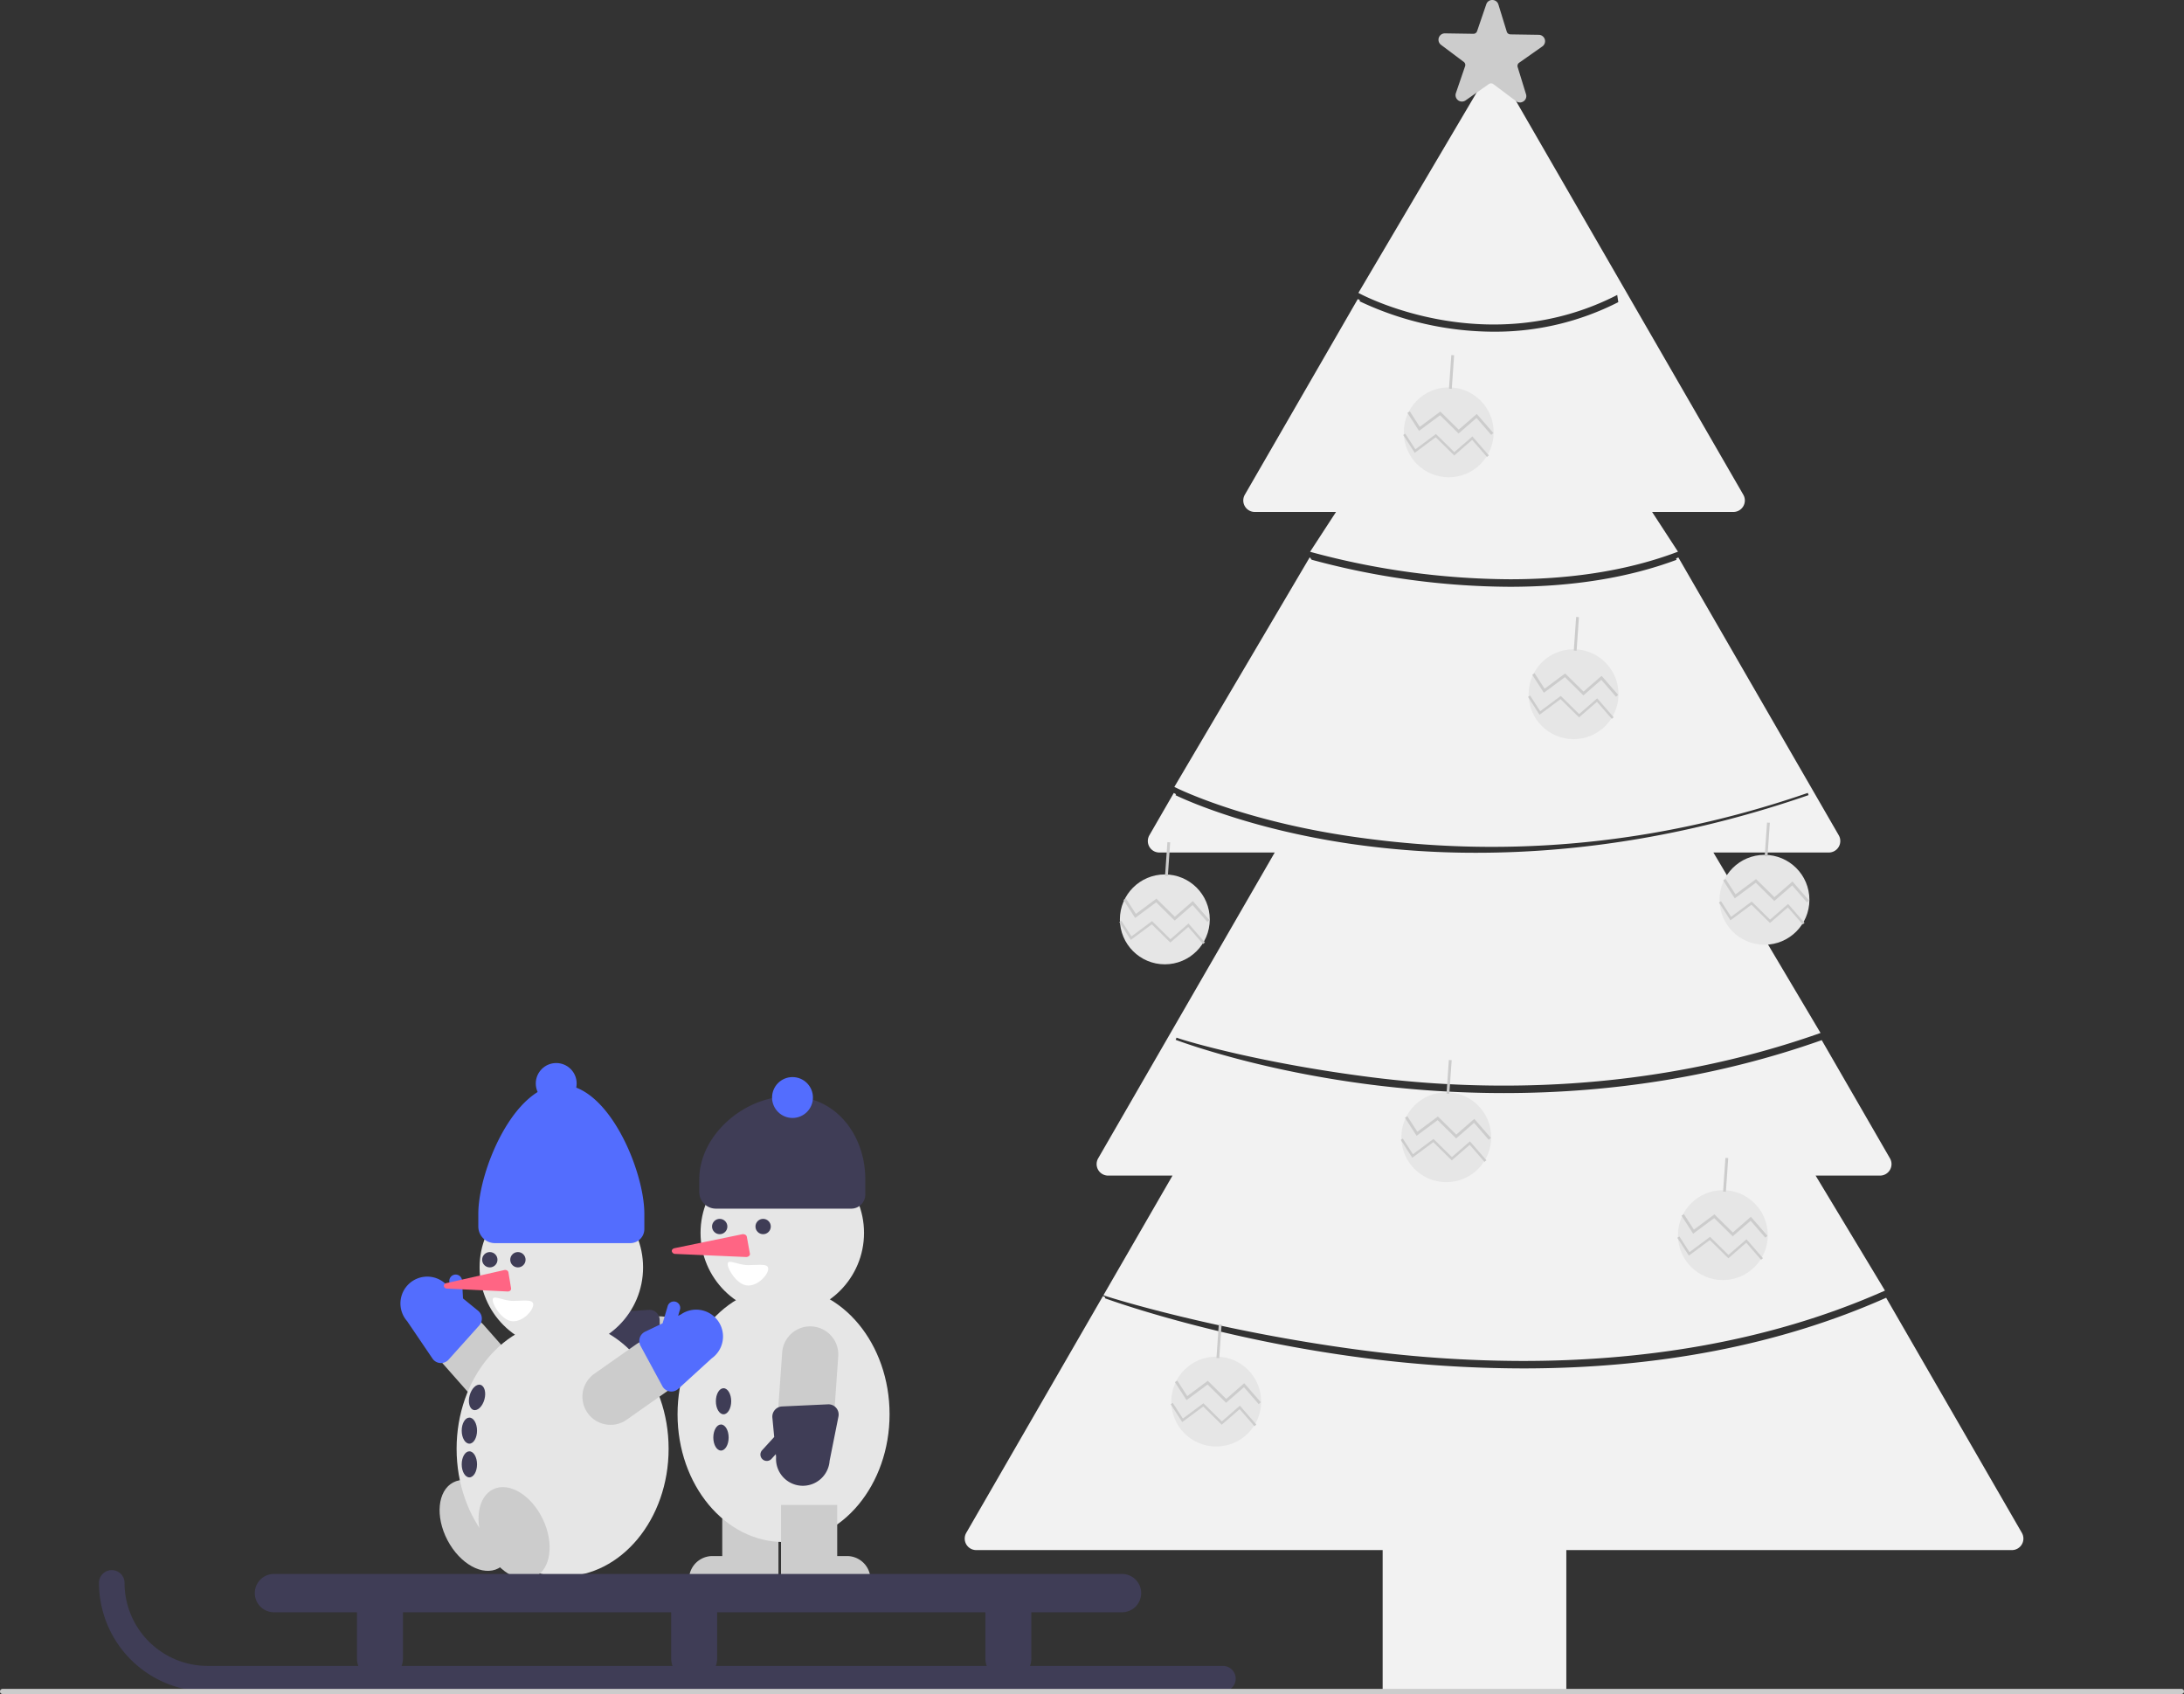 <svg id="bc0ac66e-4e9a-4afc-850b-12f39366699e" data-name="Layer 1" xmlns="http://www.w3.org/2000/svg" width="855" height="663.139" viewBox="0 0 855 663.139"><rect x="0" y="0" width="855" height="663.139" fill="#333333" stroke="none"/><path d="M785.688,780.802H713.785V725.23H554.672a4.5,4.5,0,0,1-3.897-6.75l53.514-92.689.901.426-.16.425c4.765,1.728,45.077,15.94,100.165,23.208a489.484,489.484,0,0,0,63.503,4.261c52.957,0,100.661-9.244,141.786-27.475l.411-.182,53.132,92.027a4.5,4.5,0,0,1-3.897,6.75H785.688Z" transform="translate(-172.5 -118.43)" fill="#f2f2f2"/><path d="M763.619,345.191A302.1,302.1,0,0,1,685.991,334.602l-.609-.18,10.148-15.577H663.725a4.5,4.5,0,0,1-3.897-6.75l44.234-76.616.872.489-.208.382a123.452,123.452,0,0,0,52.726,11.931,106.146,106.146,0,0,0,48.581-11.572l-.421-2.813c-50.339,25.804-98.822.524-100.867-.568l-.456-.243,53.112-89.993,97.575,169.004a4.5,4.5,0,0,1-3.897,6.75H819.274L829.401,334.388l-.552.208C807.709,342.541,784.787,345.191,763.619,345.191Z" transform="translate(-172.5 -118.43)" fill="#f2f2f2"/><path d="M768.676,651.193a486.779,486.779,0,0,1-63.313-4.245c-56.949-7.508-98.583-20.64-100.327-21.28l-.558-.205,27.038-46.83H606.309a4.5,4.5,0,0,1-3.897-6.75l69.123-119.725H626.357a4.5,4.5,0,0,1-3.897-6.75l9.56-16.558.879.477-.201.396c3.58,1.726,28.356,13.141,68.5,19.03a340.038,340.038,0,0,0,49.237,3.505c42.982,0,86.748-7.592,130.096-22.568l-.3-.865c-75.962,26.241-139.147,22.843-178.807,17.034-42.498-6.222-67.66-18.625-68.71-19.149l-.475-.237L685.252,336.57l.736.975a300.584,300.584,0,0,0,77.558,10.591c24.543,0,46.507-3.551,65.292-10.557l-.197-.523.901-.426,62.802,108.778a4.5,4.5,0,0,1-3.897,6.75h-45.178l41.939,70.64-.569.2c-67.883,23.862-132.539,22.52-174.825,17.192-43.235-5.45-72.706-14.061-76.724-15.561l-.333.854c4.015,1.501,33.497,12.133,76.881,17.607a414.837,414.837,0,0,0,51.58,3.24c43.609,0,85.351-6.925,124.068-20.583l.392-.138,26.716,46.273a4.5,4.5,0,0,1-3.897,6.75H883.287l27.147,45.019-.509.225C862.795,644.727,812.69,651.193,768.676,651.193Z" transform="translate(-172.5 -118.43)" fill="#f2f2f2"/><circle cx="690.758" cy="352.238" r="17.593" fill="#e6e6e6"/><polygon points="679.137 351.679 674.581 344.622 675.505 344.025 679.423 350.095 687.467 344.119 694.659 351.208 701.73 345.059 708.213 352.513 707.384 353.235 701.622 346.61 694.613 352.706 687.366 345.563 679.137 351.679" fill="#ccc"/><polygon points="705.729 361.887 699.921 355.209 692.908 361.308 685.665 354.169 677.447 360.275 672.933 353.281 673.738 352.762 677.696 358.896 685.752 352.91 692.949 360.003 700.015 353.857 706.452 361.258 705.729 361.887" fill="#ccc"/><rect x="857.756" y="446.498" width="13.194" height="1.1" transform="translate(185.822 1159.815) rotate(-86.015)" fill="#ccc"/><circle cx="456.012" cy="359.903" r="17.593" fill="#e6e6e6"/><polygon points="444.39 359.344 439.835 352.287 440.759 351.69 444.677 357.761 452.721 351.784 459.913 358.873 466.984 352.724 473.467 360.178 472.638 360.9 466.876 354.275 459.867 360.371 452.62 353.228 444.39 359.344" fill="#ccc"/><polygon points="470.983 369.552 465.175 362.874 458.161 368.973 450.918 361.834 442.701 367.94 438.187 360.946 438.992 360.427 442.95 366.561 451.006 360.575 458.203 367.668 465.269 361.522 471.706 368.923 470.983 369.552" fill="#ccc"/><rect x="623.008" y="454.164" width="13.194" height="1.1" transform="translate(-40.261 932.769) rotate(-86.015)" fill="#ccc"/><circle cx="567.157" cy="169.232" r="17.593" fill="#e6e6e6"/><polygon points="555.535 168.673 550.98 161.615 551.904 161.019 555.822 167.089 563.866 161.113 571.058 168.202 578.129 162.052 584.612 169.507 583.783 170.228 578.021 163.603 571.012 169.699 563.765 162.556 555.535 168.673" fill="#ccc"/><polygon points="582.128 178.881 576.32 172.203 569.306 178.301 562.064 171.163 553.846 177.269 549.332 170.275 550.137 169.755 554.095 175.889 562.151 169.903 569.348 176.997 576.414 170.851 582.851 178.252 582.128 178.881" fill="#ccc"/><rect x="734.155" y="263.492" width="13.194" height="1.1" transform="translate(253.374 866.224) rotate(-86.015)" fill="#ccc"/><circle cx="674.47" cy="483.505" r="17.593" fill="#e6e6e6"/><polygon points="662.848 482.945 658.293 475.888 659.217 475.291 663.135 481.362 671.178 475.385 678.371 482.475 685.441 476.325 691.925 483.779 691.095 484.501 685.333 477.876 678.325 483.972 671.078 476.829 662.848 482.945" fill="#ccc"/><polygon points="689.441 493.153 683.632 486.475 676.619 492.574 669.376 485.435 661.158 491.542 656.644 484.547 657.449 484.028 661.408 490.162 669.464 484.176 676.66 491.269 683.726 485.123 690.164 492.524 689.441 493.153" fill="#ccc"/><rect x="841.467" y="577.764" width="13.194" height="1.1" transform="translate(39.717 1265.711) rotate(-86.015)" fill="#ccc"/><circle cx="476.133" cy="548.659" r="17.593" fill="#e6e6e6"/><polygon points="464.511 548.099 459.956 541.042 460.88 540.445 464.798 546.516 472.842 540.539 480.034 547.629 487.105 541.479 493.588 548.933 492.759 549.655 486.997 543.03 479.988 549.126 472.741 541.983 464.511 548.099" fill="#ccc"/><polygon points="491.104 558.307 485.296 551.629 478.282 557.728 471.039 550.589 462.822 556.696 458.308 549.701 459.113 549.182 463.071 555.316 471.127 549.33 478.324 556.423 485.39 550.277 491.827 557.678 491.104 558.307" fill="#ccc"/><rect x="643.129" y="642.92" width="13.194" height="1.1" transform="translate(-209.838 1128.48) rotate(-86.015)" fill="#ccc"/><circle cx="616.023" cy="271.754" r="17.593" fill="#e6e6e6"/><polygon points="604.401 271.195 599.845 264.137 600.77 263.541 604.688 269.611 612.731 263.634 619.924 270.724 626.994 264.574 633.478 272.029 632.648 272.75 626.886 266.125 619.878 272.221 612.631 265.078 604.401 271.195" fill="#ccc"/><polygon points="630.994 281.403 625.185 274.724 618.172 280.823 610.929 273.684 602.711 279.791 598.197 272.797 599.002 272.277 602.961 278.411 611.017 272.425 618.213 279.519 625.279 273.372 631.717 280.774 630.994 281.403" fill="#ccc"/><rect x="783.02" y="366.013" width="13.194" height="1.1" transform="translate(196.57 1010.369) rotate(-86.015)" fill="#ccc"/><circle cx="566.199" cy="445.179" r="17.593" fill="#e6e6e6"/><polygon points="554.577 444.619 550.022 437.562 550.946 436.965 554.864 443.036 562.908 437.059 570.1 444.149 577.171 437.999 583.654 445.453 582.825 446.175 577.063 439.55 570.054 445.646 562.807 438.503 554.577 444.619" fill="#ccc"/><polygon points="581.17 454.827 575.362 448.149 568.348 454.248 561.105 447.109 552.888 453.216 548.374 446.221 549.179 445.702 553.137 451.836 561.193 445.85 568.39 452.943 575.456 446.797 581.893 454.198 581.17 454.827" fill="#ccc"/><rect x="733.196" y="539.438" width="13.194" height="1.1" transform="translate(-22.797 1122.039) rotate(-86.015)" fill="#ccc"/><path d="M767.52,158.544a2.489,2.489,0,0,1-1.499-.509l-8.897-6.676a1.496,1.496,0,0,0-1.763-.027l-9.099,6.398a2.5,2.5,0,0,1-3.804-2.854l3.601-10.525a1.497,1.497,0,0,0-.519-1.686l-8.897-6.676a2.5,2.5,0,0,1,1.539-4.5l11.123.172a1.496,1.496,0,0,0,1.442-1.014l3.601-10.525A2.429,2.429,0,0,1,756.749,118.431a2.463,2.463,0,0,1,2.351,1.765l3.274,10.631a1.495,1.495,0,0,0,1.41,1.058l11.123.172a2.5,2.5,0,0,1,1.399,4.545l-9.099,6.398a1.497,1.497,0,0,0-.571,1.668l3.274,10.632a2.463,2.463,0,0,1-.951,2.781A2.497,2.497,0,0,1,767.52,158.544Z" transform="translate(-172.5 -118.43)" fill="#ccc"/><path d="M467.752,745.57h-16.5a9.036,9.036,0,0,1-6.568-2.846,8.931,8.931,0,0,1-2.413-6.752,9.171,9.171,0,0,1,9.272-8.402H455.252v-20h22v28.5A9.511,9.511,0,0,1,467.752,745.57Z" transform="translate(-172.5 -118.43)" fill="#ccc"/><path d="M449.669,657.673l-19.9-1.994a11,11,0,0,1,2.193-21.891l19.9,1.994a11,11,0,0,1,5.868,19.46,11.114,11.114,0,0,1-1.584,1.083A10.922,10.922,0,0,1,449.669,657.673Z" transform="translate(-172.5 -118.43)" fill="#ccc"/><path d="M399.522,641.594l0,0a10.5,10.5,0,0,1,11.494-9.401l1.143-.074-1.765-1.71a2.5,2.5,0,1,1,3.479-3.591l5.022,4.866,7.599-.49a4,4,0,0,1,4.257,3.925l.299,17.981a4,4,0,0,1-4.899,3.964L408.923,653.089A10.5,10.5,0,0,1,399.522,641.594Z" transform="translate(-172.5 -118.43)" fill="#3f3d56"/><ellipse cx="306.752" cy="553.639" rx="41.5" ry="50" fill="#e6e6e6"/><ellipse cx="283.252" cy="548.539" rx="3" ry="5.1" fill="#3f3d56"/><ellipse cx="282.252" cy="562.739" rx="3" ry="5.1" fill="#3f3d56"/><circle cx="306.252" cy="482.639" r="32" fill="#e6e6e6"/><path d="M505.752,591.57h-53a6.507,6.507,0,0,1-6.5-6.5v-5c0-16.843,17.051-32.5,35.5-32.5s29.5,15.657,29.5,32.5v6A5.506,5.506,0,0,1,505.752,591.57Z" transform="translate(-172.5 -118.43)" fill="#3f3d56"/><path d="M500.654,649.428,499.25,669.378a11,11,0,0,1-21.946-1.544l1.404-19.951a11,11,0,0,1,19.278-6.441,11.112,11.112,0,0,1,1.129,1.551A10.922,10.922,0,0,1,500.654,649.428Z" transform="translate(-172.5 -118.43)" fill="#ccc"/><path d="M486.065,700.028l0,0a10.5,10.5,0,0,1-9.737-11.211l-.108-1.141-1.657,1.815a2.5,2.5,0,1,1-3.692-3.371l4.715-5.164-.715-7.581a4,4,0,0,1,3.798-4.371l17.965-.831a4,4,0,0,1,4.107,4.779l-3.465,17.339A10.5,10.5,0,0,1,486.065,700.028Z" transform="translate(-172.5 -118.43)" fill="#3f3d56"/><circle cx="310.252" cy="429.639" r="8" fill="#536dfe"/><circle cx="298.752" cy="480.139" r="3" fill="#3f3d56"/><circle cx="281.752" cy="480.139" r="3" fill="#3f3d56"/><path d="M504.252,745.57h-16.5a9.511,9.511,0,0,1-9.5-9.5v-28.5h22v20h3.709a9.171,9.171,0,0,1,9.272,8.402,8.931,8.931,0,0,1-2.413,6.752A9.036,9.036,0,0,1,504.252,745.57Z" transform="translate(-172.5 -118.43)" fill="#ccc"/><path d="M358.632,666.706l-13.229-15a11,11,0,0,1,16.5-14.552l13.229,15a11,11,0,0,1-8.939,18.255,11.112,11.112,0,0,1-1.897-.284A10.921,10.921,0,0,1,358.632,666.706Z" transform="translate(-172.5 -118.43)" fill="#ccc"/><path d="M332.819,620.805l0-0a10.5,10.5,0,0,1,14.82.93l.888.724-.13-2.454a2.5,2.5,0,1,1,4.993-.265l.37,6.983,5.902,4.81a4,4,0,0,1,.449,5.773L348.098,650.689a4,4,0,0,1-6.287-.428l-9.922-14.636A10.5,10.5,0,0,1,332.819,620.805Z" transform="translate(-172.5 -118.43)" fill="#536dfe"/><ellipse cx="358.752" cy="715.57" rx="12.5" ry="19" transform="translate(-464.245 130.667) rotate(-27.729)" fill="#ccc"/><ellipse cx="220.252" cy="567.139" rx="41.5" ry="50" fill="#e6e6e6"/><ellipse cx="373.752" cy="718.57" rx="12.5" ry="19" transform="translate(-444.025 110.598) rotate(-25.334)" fill="#ccc"/><ellipse cx="183.752" cy="560.039" rx="3" ry="5.1" fill="#3f3d56"/><ellipse cx="359.252" cy="665.47" rx="5.1" ry="3" transform="translate(-549.959 717.826) rotate(-74.69)" fill="#3f3d56"/><ellipse cx="183.752" cy="573.239" rx="3" ry="5.1" fill="#3f3d56"/><circle cx="219.752" cy="496.139" r="32" fill="#e6e6e6"/><path d="M419.252,605.07h-53a6.507,6.507,0,0,1-6.5-6.5v-5c0-16.843,14.051-50.5,32.5-50.5s32.5,33.657,32.5,50.5v6A5.506,5.506,0,0,1,419.252,605.07Z" transform="translate(-172.5 -118.43)" fill="#536dfe"/><path d="M411.535,676.199a11.113,11.113,0,0,1-1.911-.166,11,11,0,0,1-4.44-19.835l16.36-11.505a11,11,0,0,1,12.656,17.996l-16.36,11.505A10.921,10.921,0,0,1,411.535,676.199Z" transform="translate(-172.5 -118.43)" fill="#ccc"/><path d="M453.637,635.571V635.571a10.5,10.5,0,0,0-14.629-2.549l-1.032.497.698-2.356a2.5,2.5,0,1,0-4.793-1.421l-1.987,6.705-6.861,3.303a4,4,0,0,0-1.782,5.509l8.565,15.813a4,4,0,0,0,6.214,1.049l13.059-11.921A10.5,10.5,0,0,0,453.637,635.571Z" transform="translate(-172.5 -118.43)" fill="#536dfe"/><circle cx="217.752" cy="424.139" r="8" fill="#536dfe"/><circle cx="202.752" cy="493.139" r="3" fill="#3f3d56"/><circle cx="191.752" cy="493.139" r="3" fill="#3f3d56"/><path d="M464.594,610.502c-.029,0-.057-0-.086-.002l-27.594-1.207a1.361,1.361,0,0,1-1.406-1.028c-.077-.573.376-1.077,1.102-1.227l26.384-5.43a1.902,1.902,0,0,1,1.217.151,1.162,1.162,0,0,1,.658.799l1.21,6.636a.981.981,0,0,1-.382.936A1.734,1.734,0,0,1,464.594,610.502Z" transform="translate(-172.5 -118.43)" fill="#ff6584"/><path d="M465.39,613.687c-4.135,0-8.012-2.632-8.012-.428s3.877,8.411,8.012,8.411,7.862-4.353,7.862-6.558S469.525,613.687,465.39,613.687Z" transform="translate(-172.5 -118.43)" fill="#fff"/><path d="M373.39,627.687c-4.135,0-8.012-2.632-8.012-.428s3.877,8.411,8.012,8.411,7.862-4.353,7.862-6.558S377.525,627.687,373.39,627.687Z" transform="translate(-172.5 -118.43)" fill="#fff"/><path d="M371.302,624.002c-.025,0-.049-0-.074-.002l-23.758-1.139a1.195,1.195,0,0,1-1.211-.97,1.093,1.093,0,0,1,.949-1.158l22.716-5.126a1.508,1.508,0,0,1,1.048.143,1.082,1.082,0,0,1,.566.754l1.042,6.265a.972.972,0,0,1-.329.884A1.411,1.411,0,0,1,371.302,624.002Z" transform="translate(-172.5 -118.43)" fill="#ff6584"/><path d="M651.252,780.57h-397.5a42.548,42.548,0,0,1-42.5-42.5,5,5,0,0,1,10,0,32.537,32.537,0,0,0,32.5,32.5h397.5a5,5,0,0,1,0,10Z" transform="translate(-172.5 -118.43)" fill="#3f3d56"/><path d="M611.752,734.57h-332a7.5,7.5,0,1,0,0,15h32.5v18a9,9,0,0,0,18,0v-18h105v18a9,9,0,0,0,18,0v-18h105v18a9,9,0,1,0,18,0v-18h35.5a7.5,7.5,0,0,0,0-15Z" transform="translate(-172.5 -118.43)" fill="#3f3d56"/><path d="M1026.5,781.57h-853a1,1,0,0,1,0-2h853a1,1,0,0,1,0,2Z" transform="translate(-172.5 -118.43)" fill="#ccc"/></svg>